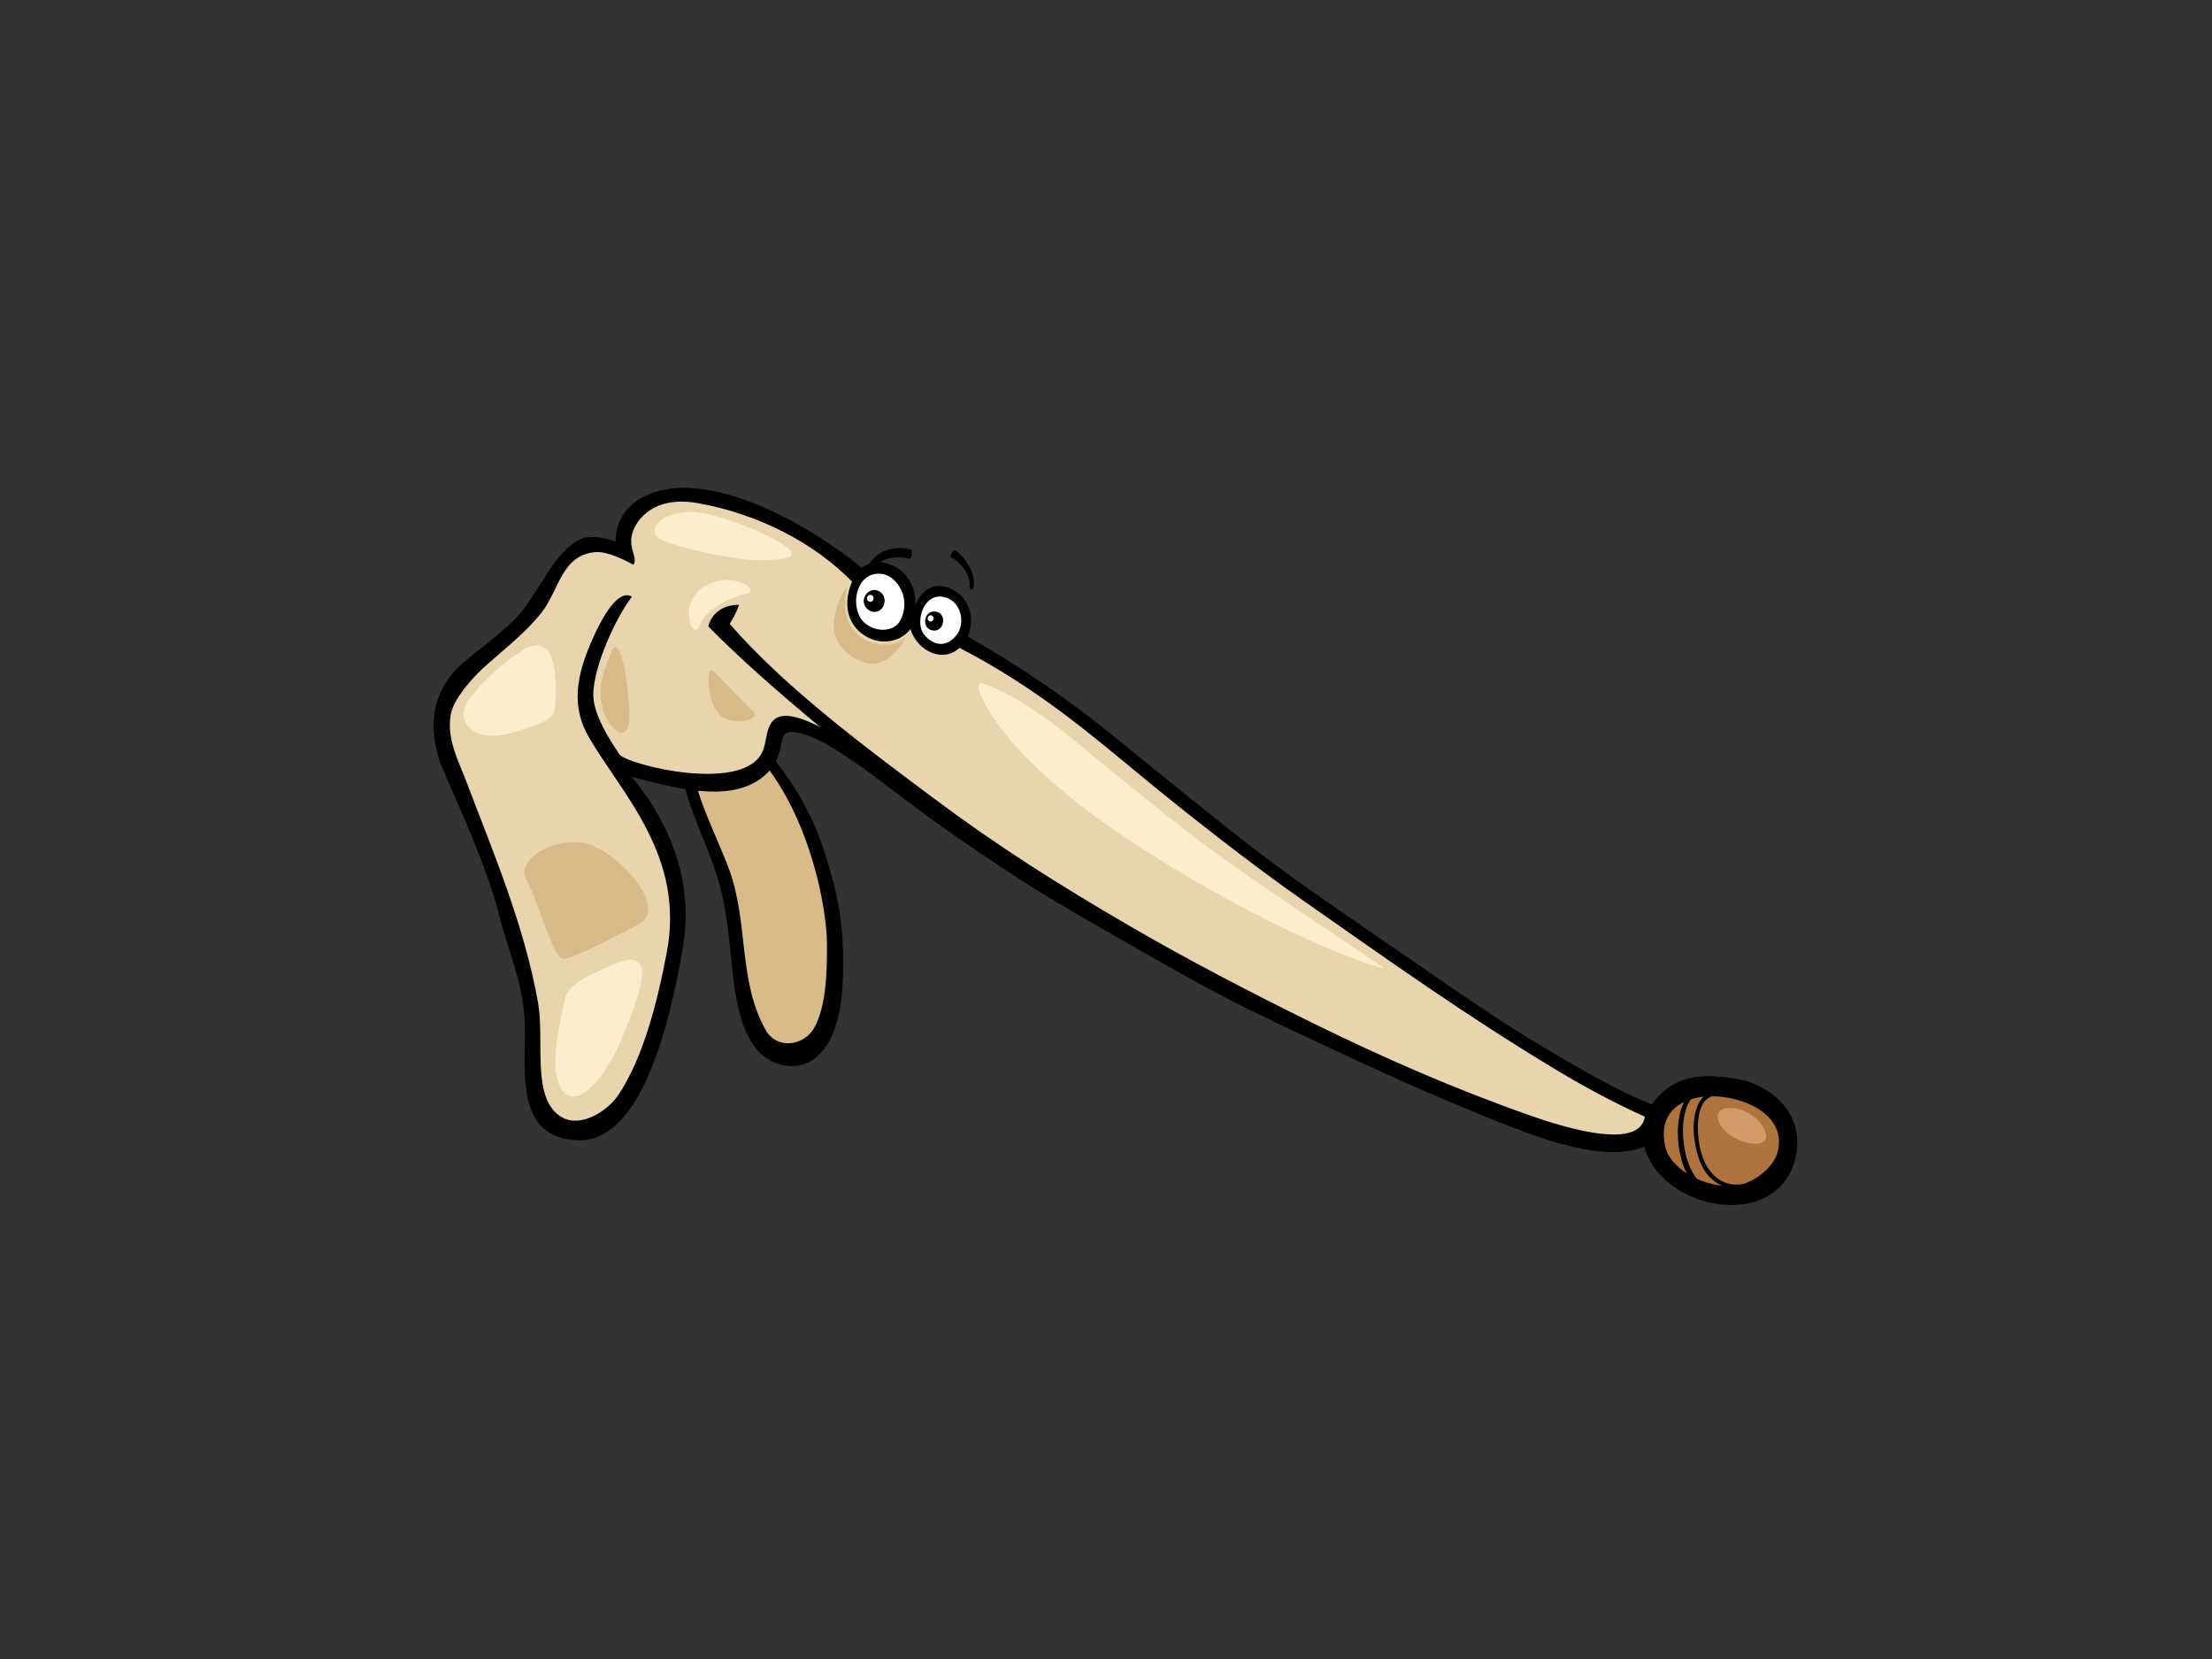 <?xml version="1.0" encoding="utf-8"?>
<!-- Generator: Adobe Illustrator 17.0.0, SVG Export Plug-In . SVG Version: 6.00 Build 0)  -->
<!DOCTYPE svg PUBLIC "-//W3C//DTD SVG 1.1//EN" "http://www.w3.org/Graphics/SVG/1.1/DTD/svg11.dtd">
<svg version="1.1" id="Layer_1" xmlns="http://www.w3.org/2000/svg" xmlns:xlink="http://www.w3.org/1999/xlink" x="0px" y="0px"
	 width="800px" height="600px" viewBox="0 0 800 600" enable-background="new 0 0 800 600" xml:space="preserve">
<rect x="0" y="0" width="800" height="600" fill="#333333" stroke="none"/>
<g>
	<g>
		<path d="M249.515,290.8c3.356,9.845,8.046,19.25,10.772,29.329c1.703,6.301,2.597,12.741,3.386,19.239
			c1.488,12.245,1.839,28.799,9.105,39.016c5.355,7.531,16.437,10.094,23.475,3.032c7.064-7.092,8.333-19.061,8.632-28.742
			c0.357-11.553-0.56-22.727-3.543-33.815c-2.453-9.105-5.25-18.044-9.598-26.303c-8.248-15.668-22.819-33.741-33.586-32.565
			C243.159,261.628,245.851,280.047,249.515,290.8z"/>
		<path fill="#D8BB89" d="M254.312,268.254c10.16-10.282,23.814,8.488,30.145,20.11c11.038,20.263,14.518,42.987,14.62,52.593
			c0.127,11.888-0.538,23.224-4.412,30.461c-3.732,6.971-13.724,8.3-17.771,1.081c-10.015-17.878-6.133-38.903-13.229-58.131
			c-2.674-7.248-8.443-19.543-10.787-26.926C251.319,282.542,249.856,272.762,254.312,268.254z"/>
	</g>
	<g>
		<path d="M428.159,352.659c-16.035-9.002-31.058-17.487-46.648-26.766c-11.68-6.951-24.448-15.523-35.99-23.523
			c-16.708-11.585-28.456-21.378-36.8-26.953c-6.238-4.164-13.898-9.619-21.623-10.659c-7.723-1.043-0.692,9.456-12.927,17.472
			c-11.411,7.475-28.919,3.174-45.702-1.308c22.224,27.156,20.37,50.905,18.431,62.216c-4.902,28.571-15.271,69.417-37.326,69.247
			c-25.039-0.199-18.845-28.617-19.866-44.306c-0.897-13.803-6.479-25.719-9.745-39.105c-3.268-13.387-14.031-37.818-19.086-49.059
			c-5.054-11.242-7.915-27.805,6.92-40.47c4.704-4.017,11.931-9.236,18.008-15.065c8.787-8.426,13.799-25.068,25.084-29.825
			c3.681-0.802,7.586-0.098,11.813,1.288c-0.214-3.602,1.042-13.487,13.983-17.819c20.614-6.908,53.502,9.773,74.94,27.286
			c0.948-0.63,1.904-1.098,2.853-1.435c2.778-4.849,9.454-6.718,14.935-5.137c0.92,0.265,0.304,3.626-0.611,3.364
			c-3.822-1.104-7.491-0.555-10.681,1.164c8.145,0.82,13.436,7.556,12.908,15.664c2.658-6.553,7.975-8.944,14.113-5.343
			c4.615,2.704,7.948,8.862,4.865,16.618c19.521,11.173,36.245,22.557,53.637,36.745c16.416,13.386,36.446,29.604,48.762,39.168
			c16.699,12.976,39.157,28.017,57.208,40.499c18.035,12.472,33.993,23.575,52.349,34.348c7.089,4.16,23.517,13.868,35.359,18.447
			c8.328-10.891,17.852-11.397,31.277-9.123c9.806,1.663,23.591,10.631,21.153,26.402c-4.555,29.412-48.709,21.809-55.064-2.01
			c-16.363,6.784-43.708-5.229-64.311-13.669c-19.556-8.013-36.57-15.978-53.356-23.85
			C457.328,367.932,445.535,362.414,428.159,352.659z"/>
		<path fill="#E8D5AD" d="M337.551,288.617c-24.307-18.186-53.522-39.82-73.653-62.99c0.882-1.45,2.435-3.986,3.389-6.876
			c-4.617-0.095-9.671,2.15-11.133,7.773c10.549,10.815,25.281,23.837,40.508,36.436c-20.156-10.298-18.526,1.52-20.435,7.685
			c-5.307,17.139-49.704,5.862-52.179,2.206c-4.05-5.984-8.292-12.949-9.307-19.321c-1.468-9.193,7.135-28.995,13.804-37.733
			c-4.788-2.838-10.373,6.499-14.462,15.821c-5.745,13.084-7.643,24.011-0.819,35.519c12.218,20.637,34.405,42.765,27.911,77.166
			c-3.445,18.267-8.545,38.27-17.571,51.74c-3.86,5.757-13.368,11.812-20.117,8.17c-11.602-6.268-6.395-27.25-8.874-41.446
			c-4.922-28.188-16.854-56.03-25.919-80.018c-2.821-7.462-7.454-15.905-5.565-24.815c1.104-5.202,7.223-12.2,11.164-15.893
			c5.871-5.495,15.252-12.51,21.583-20.517c6.335-8.005,7.185-20.855,19.488-21.841c4.2-0.335,10.274,2.663,13.709,4.58
			c1.753-2.6-1.921-5.81-0.417-11.248c1.504-5.443,8.163-13.813,23.745-11.051c22.078,3.915,42.296,14.596,55.767,28.381
			c-4.149,9.736-0.556,17.927,7.34,20.901c4.577,1.724,10.543,0.553,13.741-3.737c2.428,7.8,11.673,12.501,17.754,6.784
			c28.175,14.573,48.004,31.733,65.931,46.512c16.043,13.225,38.837,31.188,58.286,44.814
			c31.557,22.109,59.008,41.708,91.847,61.458c10.908,6.56,21.979,12.382,31.815,16.783c-1.516,9.826-19.199,7.432-41.649-0.476
			c-27.692-9.751-53.394-21.067-77.821-33.073c-24.829-12.207-46.326-23.504-66.454-35.185
			C382.869,319.988,360.538,305.812,337.551,288.617z"/>
		<path fill-rule="evenodd" clip-rule="evenodd" fill="#FFFFFF" d="M325.797,224.042c-2.77,5.794-12.132,4.363-14.889-1.06
			c-3.516-6.92,0.354-17.206,8.828-15.249C324.337,208.795,329.564,216.144,325.797,224.042z"/>
		<path fill-rule="evenodd" clip-rule="evenodd" fill="#FFFFFF" d="M345.937,229.706c-3.796,4.806-8.595,3.707-11.801-0.314
			c-3.203-4.02-0.424-14.536,6.577-13.583C347.706,216.759,349.341,225.402,345.937,229.706z"/>
		<path fill-rule="evenodd" clip-rule="evenodd" d="M317.816,220.937c2.515-1.324,2.845-5.029,0.705-6.717
			c-2.517-1.984-5.613-0.152-6.088,2.533C311.889,219.817,315.303,222.266,317.816,220.937z"/>
		<path fill-rule="evenodd" clip-rule="evenodd" d="M338.631,221.218c-4.527-0.921-5.716,6.157-1.243,6.813
			C341.501,228.638,342.591,222.022,338.631,221.218z"/>
		<path fill-rule="evenodd" clip-rule="evenodd" fill="#AF743D" d="M628.142,397.728c-13.465-3.721-29.762,0.594-25.822,17.247
			c1.421,6.038,9.8,12.89,21.681,14.041c8.102,0.787,17.847-6.069,19.149-13.359C644.966,405.475,636.18,399.947,628.142,397.728z"
			/>
		<path fill-rule="evenodd" clip-rule="evenodd" fill="#FAEECD" d="M436.616,306.27c-15.149-11.245-41.005-32.68-48.403-38.747
			c-11.869-9.736-23.888-17.566-33.064-20.386c-4.785-1.472,3.986,23.179,48.873,53.764c53.193,36.24,101.17,52.236,95.759,48.625
			C488.97,342.311,451.457,317.287,436.616,306.27z"/>
		<path fill-rule="evenodd" clip-rule="evenodd" fill="#FAEECD" d="M282.907,196.739c-7.239-4.512-25.794-12.397-34.936-11.569
			c-9.137,0.837-13.131,5.889-10.445,8.927c2.684,3.032,27.511,8.471,36.125,8.494C282.268,202.616,291.78,202.275,282.907,196.739z
			"/>
		<path fill-rule="evenodd" clip-rule="evenodd" fill="#FAEECD" d="M188.665,235.416c-6.807,4.351-20.705,16.038-20.965,22.414
			c-0.258,6.371,6.68,9.868,15.546,7.629c8.86-2.236,16.916-5.022,17.259-8.186C200.849,254.112,203.94,225.651,188.665,235.416z"/>
		<path fill-rule="evenodd" clip-rule="evenodd" fill="#FAEECD" d="M222.021,348.751c-7.936,3.455-16.69,6.876-17.752,12.703
			c-1.067,5.825-6.729,26.238-0.604,33.303c6.128,7.071,16.789-7.776,21.568-20.055C230.012,362.421,239.66,341.065,222.021,348.751
			z"/>
		<path fill-rule="evenodd" clip-rule="evenodd" fill="#D8BB89" d="M230.447,334.583c-3.645,1.65-23.807,12.957-27.165,12.134
			c-3.357-0.822-8.536-20.58-12.856-28.366c-4.325-7.786,10.804-16.196,22.103-13.141
			C223.831,308.265,242.685,329.054,230.447,334.583z"/>
		<path fill-rule="evenodd" clip-rule="evenodd" fill="#D8BB89" d="M272.071,256.819c-2.654-2.125-12.021-12.278-14.377-14.361
			c-2.363-2.086-2.182,12.105,2.965,16.321C265.797,262.995,276.037,259.992,272.071,256.819z"/>
		<path fill-rule="evenodd" clip-rule="evenodd" fill="#D8BB89" d="M220.723,236.823c-1.25,3.668-6.584,13.002-1.225,23.185
			c2.486,4.72,9.07,10.242,8.051-4.773C226.78,243.888,223.884,227.566,220.723,236.823z"/>
		<path fill-rule="evenodd" clip-rule="evenodd" fill="#D8BB89" d="M327.456,230.686c0,0-5.107,4.616-13.413,1.141
			c-12.073-5.048-7.659-19.631-7.659-19.631s-13.165,18.064,3.981,26.545C321.218,244.109,327.456,230.686,327.456,230.686z"/>
		<path fill-rule="evenodd" clip-rule="evenodd" d="M624.331,395.225c0.917,0.278,0.357,1.742-0.554,1.468
			c-9.98-2.974-10.473,9.652-9.241,16.803c0.617,3.614,1.825,7.452,4.114,10.258c5.825,7.161,13.633,4.816,20.755,1.367
			c0.878-0.424,1.472,1.01,0.596,1.435c-7.276,3.524-14.555,5.65-21.098-0.301c-3.611-3.284-5.134-8.402-5.963-13.223
			C611.468,404.434,613.553,392.015,624.331,395.225z"/>
		<path fill-rule="evenodd" clip-rule="evenodd" d="M616.625,393.819c0.953,0.108,0.782,1.675-0.17,1.566
			c-11.967-1.351-9.702,34.492,3.822,34.379c0.953-0.01,0.025,1.495-0.921,1.502C604.204,431.394,602.16,392.184,616.625,393.819z"
			/>
		<path fill-rule="evenodd" clip-rule="evenodd" d="M345.561,199.079c3.79,2.816,7.462,8.274,6.544,13.459
			c-0.178,0.991-1.656,0.837-1.472-0.161c0.796-4.518-3.848-9.402-6.627-10.875C343.165,201.058,344.781,198.496,345.561,199.079z"
			/>
		
			<ellipse transform="matrix(-0.994 -0.108 0.108 -0.994 604.303 465.361)" fill-rule="evenodd" clip-rule="evenodd" fill="#FFFFFF" cx="314.789" cy="216.27" rx="1.182" ry="1.253"/>
		<path fill-rule="evenodd" clip-rule="evenodd" fill="#FFFFFF" d="M335.502,223.535c-0.068,0.629,0.355,1.19,0.948,1.255
			c0.589,0.063,1.126-0.394,1.194-1.022c0.069-0.63-0.358-1.188-0.948-1.252C336.105,222.451,335.571,222.906,335.502,223.535z"/>
		<path fill-rule="evenodd" clip-rule="evenodd" fill="#FAEECD" d="M270.098,214.678c-6.932,1.634-15.12,6-16.99,11.295
			c-2.437,6.902-8.492-8.015,2.093-14.11C264.81,206.337,275.298,213.449,270.098,214.678z"/>
		<path fill-rule="evenodd" clip-rule="evenodd" fill="#D19C69" d="M626.518,411.077c6.125,3.725,15.528,4.161,11.088-3.573
			c-2.671-4.646-9.562-7.986-14.509-6.354C619.433,402.357,621.546,408.057,626.518,411.077z"/>
	</g>
</g>
</svg>
